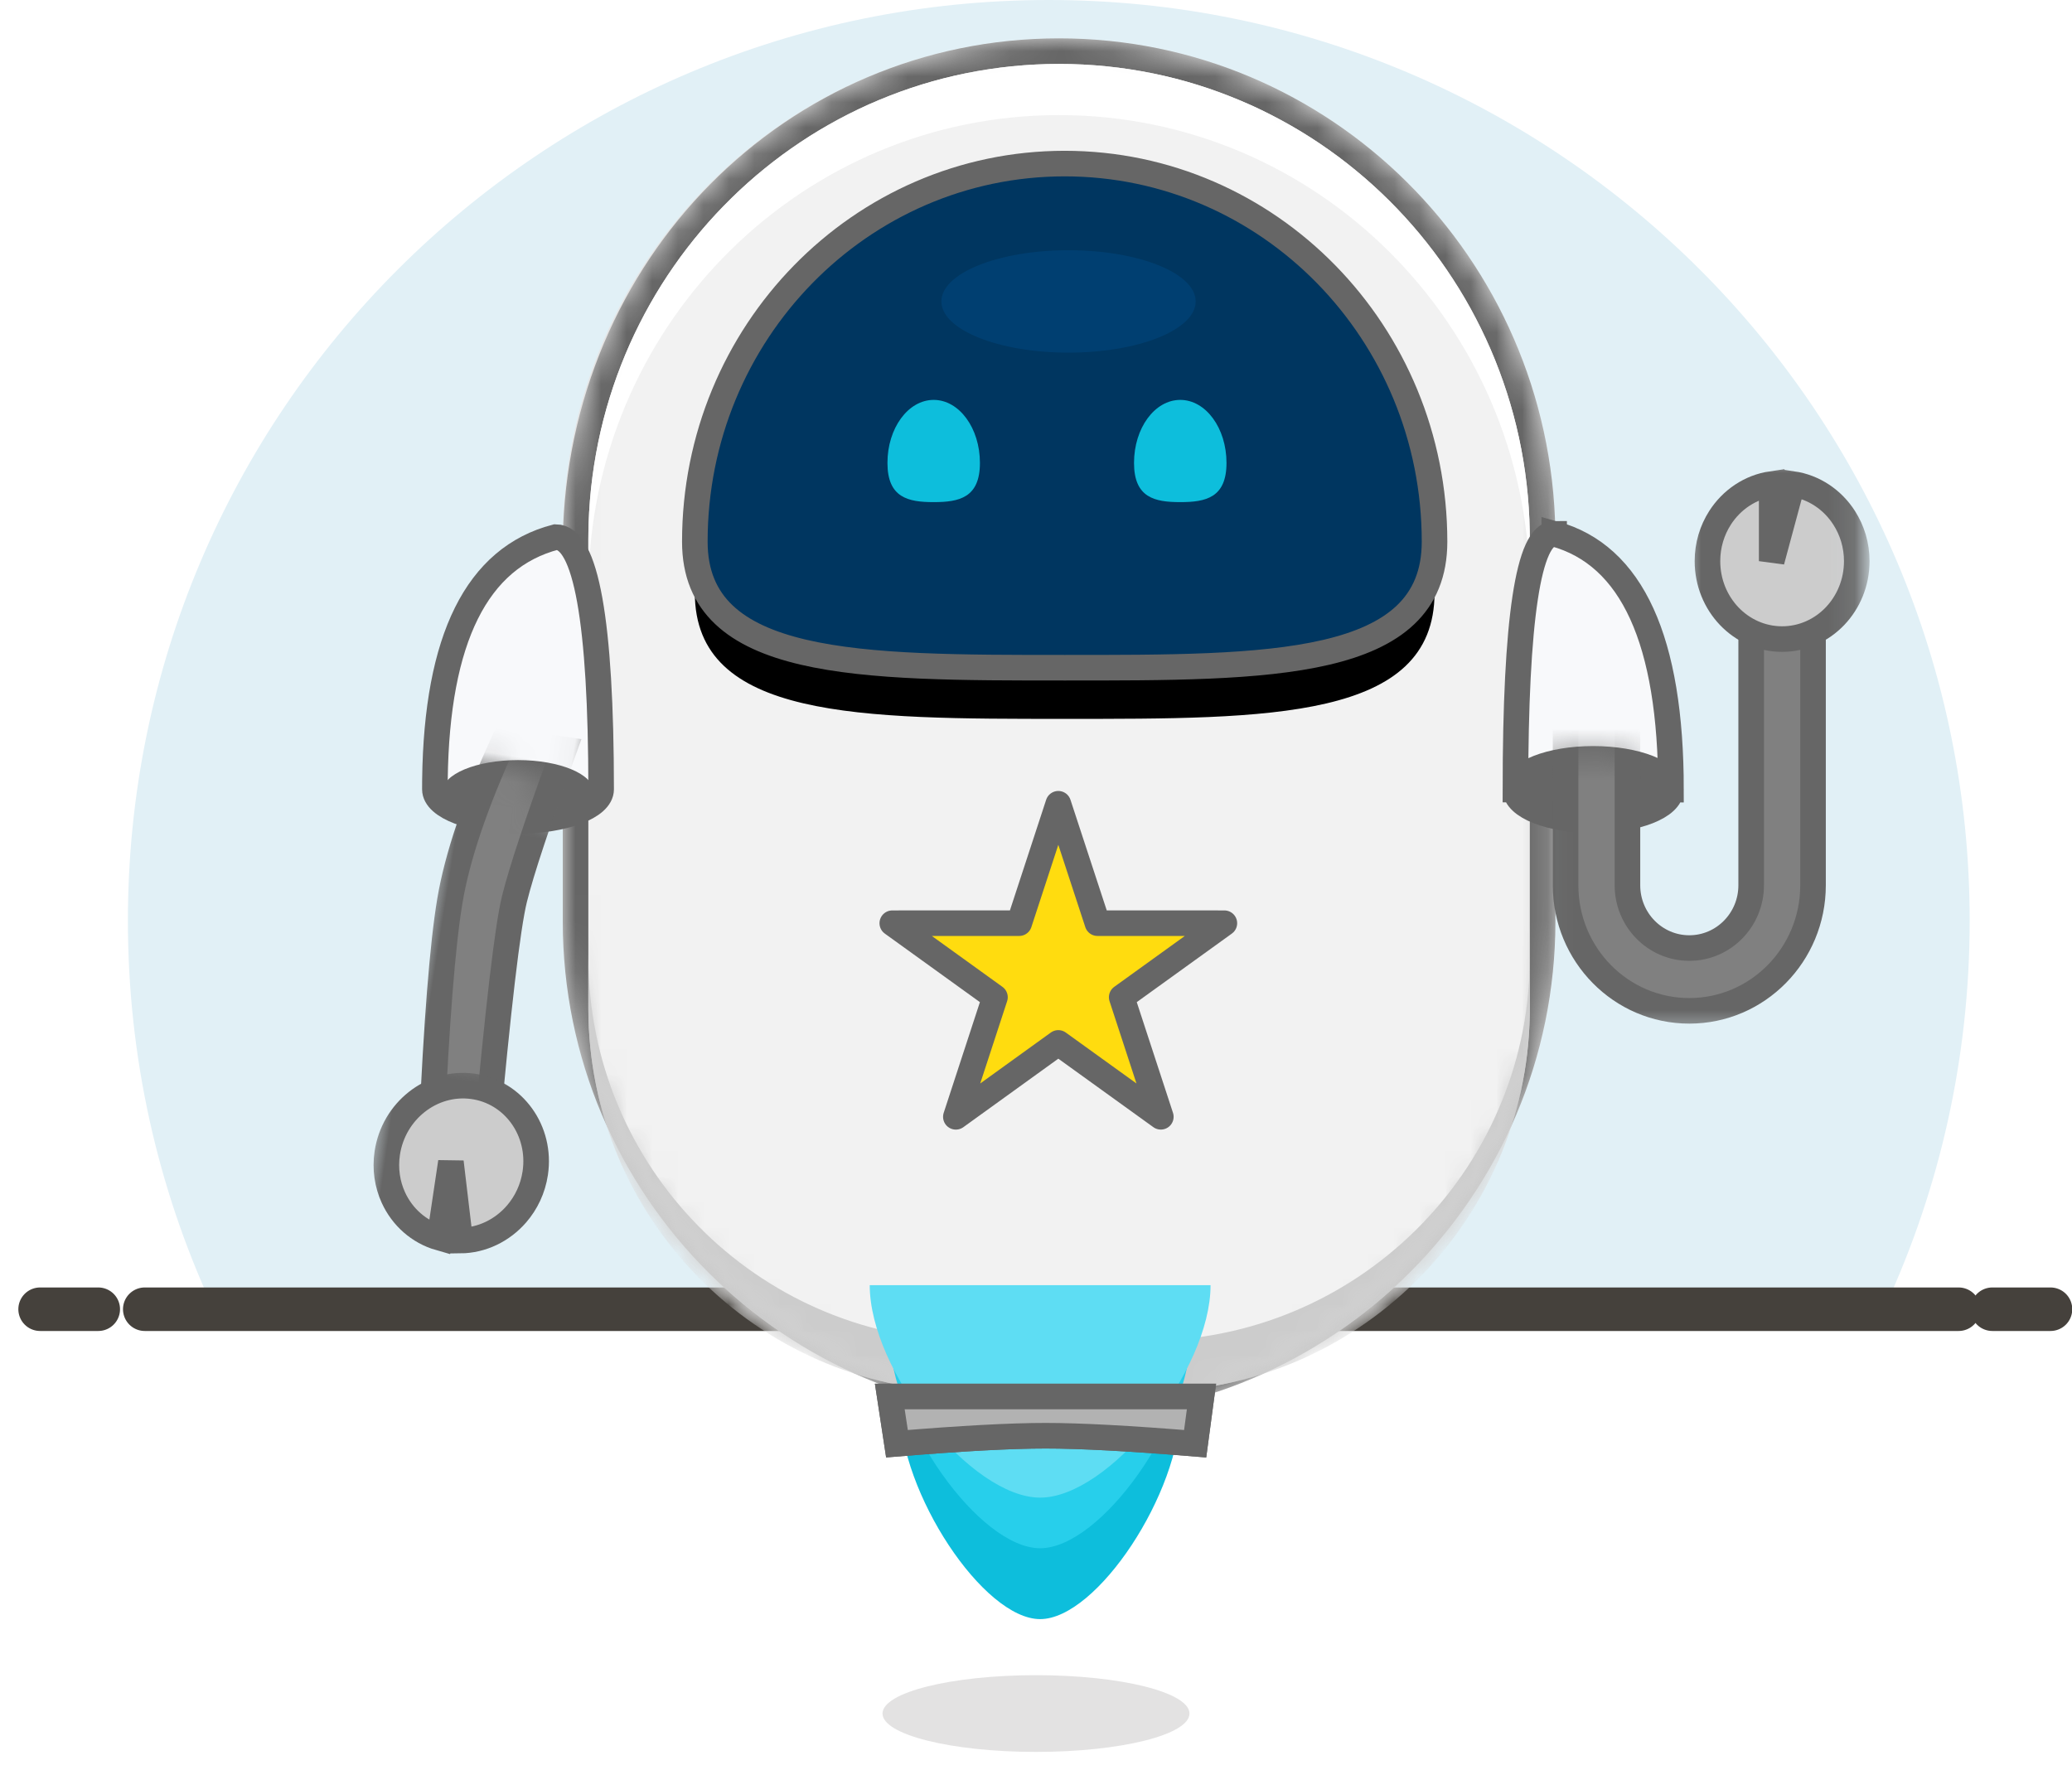 <?xml version="1.0" encoding="UTF-8"?>
<svg width="81px" height="69px" viewBox="0 0 81 69" version="1.1" xmlns="http://www.w3.org/2000/svg" xmlns:xlink="http://www.w3.org/1999/xlink">
    <title>70C29345-C48E-401B-AF31-5ED573D104A9@3x</title>
    <defs>
        <path d="M19.402,0 C30.118,0 38.805,8.779 38.805,19.609 L38.805,19.609 L38.805,34.524 C38.805,45.239 30.118,53.926 19.402,53.926 C8.687,53.926 4.86500904e-15,45.239 0,34.524 L0,19.609 L0.003,19.265 C0.185,8.594 8.801,0 19.402,0 Z" id="path-1"></path>
        <path d="M13.906,22.444 L1.036,22.444 L1.036,13.638 C0.401,13.413 0,13.082 0,12.713 C0,12.035 1.353,11.486 3.023,11.486 C4.62,11.486 5.927,11.988 6.038,12.625 L6.952,12.625 L6.953,0 L13.906,0 L13.906,22.444 Z" id="path-3"></path>
        <filter x="0.0%" y="0.0%" width="100.0%" height="100.0%" filterUnits="objectBoundingBox" id="filter-5">
            <feGaussianBlur stdDeviation="0" in="SourceGraphic"></feGaussianBlur>
        </filter>
        <path d="M13.906,29.242 L1.814,29.242 L1.813,12.216 C0.746,12.027 0,11.596 0,11.095 C0,10.419 1.353,9.872 3.023,9.872 C4.693,9.872 6.046,10.419 6.046,11.095 C6.046,11.355 5.846,11.595 5.504,11.793 L6.952,11.793 L6.953,0 L13.906,0 L13.906,29.242 Z" id="path-6"></path>
        <path d="M15.621,20.108 C23.606,20.108 30.08,20.145 30.08,15.18 C30.08,7.015 23.606,0.396 15.621,0.396 C7.636,0.396 1.163,7.015 1.163,15.18 C1.163,20.125 7.636,20.108 15.621,20.108 Z" id="path-8"></path>
        <filter x="-25.9%" y="-27.9%" width="151.9%" height="176.1%" filterUnits="objectBoundingBox" id="filter-9">
            <feMorphology radius="0.5" operator="dilate" in="SourceAlpha" result="shadowSpreadOuter1"></feMorphology>
            <feOffset dx="0" dy="2" in="shadowSpreadOuter1" result="shadowOffsetOuter1"></feOffset>
            <feGaussianBlur stdDeviation="2" in="shadowOffsetOuter1" result="shadowBlurOuter1"></feGaussianBlur>
            <feComposite in="shadowBlurOuter1" in2="SourceAlpha" operator="out" result="shadowBlurOuter1"></feComposite>
            <feColorMatrix values="0 0 0 0 1   0 0 0 0 1   0 0 0 0 1  0 0 0 0.5 0" type="matrix" in="shadowBlurOuter1"></feColorMatrix>
        </filter>
        <path d="M1.807,0 C2.805,0 3.615,1.103 3.615,2.464 C3.615,3.825 2.805,3.997 1.807,3.997 C0.809,3.997 0,3.825 0,2.464 C0,1.103 0.809,0 1.807,0 Z M11.446,0 C12.445,0 13.254,1.103 13.254,2.464 C13.254,3.825 12.445,3.997 11.446,3.997 C10.448,3.997 9.639,3.825 9.639,2.464 C9.639,1.103 10.448,0 11.446,0 Z" id="path-10"></path>
    </defs>
    <g id="MVP-new-Plugin" stroke="none" stroke-width="1" fill="none" fill-rule="evenodd">
        <g id="06.5-MVP-widgets-reworked---library" transform="translate(-728, -457)">
            <g id="Group-6" transform="translate(697, 421)">
                <g id="Trusty/Hand-up" transform="translate(32, 32)">
                    <g id="Background-with-Horizon" transform="translate(0.568, 4)">
                        <path d="M39.432,0 C59.314,0 75.432,16.118 75.432,36 C75.432,41.353 74.263,46.434 72.167,51 L6.696,51 C4.6,46.434 3.432,41.353 3.432,36 C3.432,16.118 19.55,0 39.432,0 Z" id="Combined-Shape" fill="#E1F0F6"></path>
                        <line x1="4.091" y1="51.191" x2="75" y2="51.191" id="Stroke-5" stroke="#45413C" stroke-width="1.702" stroke-linecap="round" stroke-linejoin="round"></line>
                        <line x1="0" y1="51.191" x2="2.273" y2="51.191" id="Stroke-7" stroke="#45413C" stroke-width="1.702" stroke-linecap="round" stroke-linejoin="round"></line>
                        <line x1="76.318" y1="51.191" x2="78.591" y2="51.191" id="Stroke-9" stroke="#45413C" stroke-width="1.702" stroke-linecap="round" stroke-linejoin="round"></line>
                    </g>
                    <path d="M45.5,71 C45.5,71.828 42.814,72.5 39.501,72.5 C36.187,72.5 33.5,71.828 33.5,71 C33.5,70.172 36.186,69.5 39.501,69.5 C42.815,69.5 45.5,70.171 45.5,71 Z" id="Path" fill="#45413C" fill-rule="nonzero" opacity="0.15"></path>
                    <g id="Trusty-Marsbot" transform="translate(8, -7)">
                        <g id="Body" transform="translate(13, 12.5)">
                            <mask id="mask-2" fill="white">
                                <use xlink:href="#path-1"></use>
                            </mask>
                            <use id="Mask" fill="#E5E5E5" xlink:href="#path-1"></use>
                            <path d="M19.402,1 C24.424,1 28.976,3.034 32.296,6.331 C35.623,9.635 37.713,14.208 37.802,19.273 L37.802,19.273 L37.805,34.524 C37.805,39.605 35.745,44.206 32.415,47.536 C29.085,50.866 24.484,52.926 19.402,52.926 C14.321,52.926 9.72,50.866 6.39,47.536 C3.06,44.206 1,39.605 1,34.524 L1,34.524 L1,19.618 C1.09,14.4 3.166,9.753 6.478,6.405 C9.8,3.048 14.365,1 19.402,1 Z" stroke="#666666" stroke-width="2" fill="#F8F9FB" mask="url(#mask-2)"></path>
                            <path d="M19.402,1 C9.455,1 1.329,8.989 1.01,18.99 L1.003,19.293 L1,19.609 L1,37.926 C1,46.128 7.582,52.792 15.752,52.924 L16,52.926 L22.805,52.926 C31.006,52.926 37.671,46.344 37.803,38.174 L37.805,37.926 L37.805,19.618 L37.803,19.301 C37.64,9.152 29.45,1 19.402,1 Z" id="Body-Copy" fill="#F2F2F2" fill-rule="nonzero" mask="url(#mask-2)"></path>
                            <path d="M19.402,1 C29.45,1 37.64,9.152 37.803,19.301 L37.803,19.301 L37.805,19.618 L37.805,21.609 L37.803,21.301 C37.64,11.152 29.45,3 19.402,3 C9.455,3 1.329,10.989 1.01,20.99 L1.003,21.293 L1,21.609 L1,19.609 L1.003,19.293 L1.01,18.99 C1.329,8.989 9.455,1 19.402,1 Z" id="Body-Copy-2" fill="#FFFFFF" fill-rule="nonzero" mask="url(#mask-2)"></path>
                            <path d="M15.752,50.924 L16,50.926 L22.805,50.926 C31.006,50.926 37.671,44.344 37.803,36.174 L37.805,35.926 L37.805,37.926 L37.803,38.174 C37.671,46.344 31.006,52.926 22.805,52.926 L22.805,52.926 L16,52.926 L15.752,52.924 C7.582,52.792 1,46.128 1,37.926 L1,37.926 L1,35.926 C1,44.128 7.582,50.792 15.752,50.924 Z" id="Body-Copy-3" fill="#CCCCCC" fill-rule="nonzero" mask="url(#mask-2)"></path>
                            <path d="M19.372,29.927 L20.903,34.596 L25.864,34.598 L21.85,37.492 L23.38,42.167 L19.372,39.278 L15.367,42.168 L16.896,37.492 L12.882,34.598 L17.843,34.596 L19.372,29.927 Z" id="icon-star-copy-2" stroke="#666666" fill="#FFDC0F" stroke-linecap="round" stroke-linejoin="round" mask="url(#mask-2)"></path>
                        </g>
                        <g id="Flamy-Thing" transform="translate(25, 66)">
                            <path d="M6.662,8.308 C8.88,8.308 12.149,3.365 12.149,0 C6.662,0 6.662,0 1.176,0 C1.176,3.365 4.445,8.308 6.662,8.308 Z" id="Mask-2" fill="#0DBEDC"></path>
                            <path d="M6.662,5.537 C9.038,5.537 12.541,0.594 12.541,-2.771 C6.662,-2.771 6.662,-2.771 0.784,-2.771 C0.784,0.594 4.286,5.537 6.662,5.537 Z" id="Mask-Copy-2" fill="#27CFEB"></path>
                            <path d="M6.662,3.558 C9.355,3.558 13.324,-1.385 13.324,-4.75 C6.662,-4.75 6.662,-4.75 0,-4.75 C0,-1.385 3.97,3.558 6.662,3.558 Z" id="Mask-Copy-3" fill="#5EDDF3"></path>
                            <path d="M0.784,-0.396 L12.969,-0.396 L12.722,1.45 C10.172,1.241 8.224,1.137 6.876,1.137 C5.529,1.137 3.592,1.241 1.065,1.45 L0.784,-0.396 Z" id="Mask" stroke="#666666" fill="#B2B2B2"></path>
                            <path d="M0.784,-0.396 L12.969,-0.396 L12.722,1.45 C10.172,1.241 8.224,1.137 6.876,1.137 C5.529,1.137 3.592,1.241 1.065,1.45 L0.784,-0.396 Z" id="Mask-Copy" stroke="#666666" fill="#B2B2B2"></path>
                        </g>
                        <g id="Right-Shoulder" transform="translate(50, 31.5)">
                            <path d="M3.282,11.572 C4.961,11.572 6.323,11.035 6.323,10.372 C6.323,9.709 4.961,9.172 3.282,9.172 C1.603,9.172 0.242,9.709 0.242,10.372 C0.242,11.035 1.603,11.572 3.282,11.572 Z M1.762,0.651 L1.762,0.372 C4.802,1.205 6.323,4.539 6.323,10.372 C4.165,10.357 2.771,10.353 2.142,10.361 L2.142,10.372 L0.242,10.372 C0.244,3.705 0.75,0.372 1.759,0.372 C1.76,0.461 1.761,0.554 1.762,0.651 L1.762,0.651 Z" id="Combined-Shape-Copy-2" stroke="#666666" fill="#F8F9FB"></path>
                            <ellipse id="Arm-Opening" fill="#666666" cx="3.334" cy="10.439" rx="2.954" ry="1.244"></ellipse>
                        </g>
                        <g id="Left-Shoulder" transform="translate(8, 32)">
                            <path d="M1.773,0 C4.854,0.804 6.428,3.965 6.497,9.484 L6.499,9.864 C6.499,10.545 5.044,11.097 3.25,11.097 C1.455,11.097 -2.48689958e-14,10.545 -2.48689958e-14,9.864 L-2.48689958e-14,9.864 C0.002,3.288 0.593,0 1.773,0 Z" id="Combined-Shape-Copy-3" stroke="#666666" fill="#F8F9FB" transform="translate(3.25, 5.549) scale(-1, 1) translate(-3.25, -5.549) "></path>
                            <ellipse id="Arm-Opening" fill="#666666" cx="3.25" cy="9.953" rx="2.954" ry="1.233"></ellipse>
                        </g>
                        <g id="Right-Arm" transform="translate(50, 29)">
                            <mask id="mask-4" fill="white">
                                <use xlink:href="#path-3"></use>
                            </mask>
                            <g id="Mask"></g>
                            <path d="M2.203,7.409 L4.621,7.409 L4.621,16.614 C4.621,17.97 5.704,19.069 7.039,19.069 C8.375,19.069 9.458,17.97 9.458,16.614 L9.458,5.568 L11.876,5.568 L11.876,16.614 C11.876,19.326 9.711,21.524 7.039,21.524 C4.368,21.524 2.203,19.326 2.203,16.614 L2.203,16.614 L2.203,7.409 Z" stroke="#666666" fill="#808080" mask="url(#mask-4)"></path>
                            <path d="M-0.286,12.996 C0.113,12.179 1.125,11.77 2.75,11.77 C4.375,11.77 5.375,12.09 5.75,12.729 L5.228,11.138 L-0.302,11.138 L-0.286,12.996 Z" id="Path-5" filter="url(#filter-5)" mask="url(#mask-4)"></path>
                            <path d="M11.074,0.923 C11.913,1.045 12.642,1.541 13.095,2.25 C13.404,2.733 13.586,3.315 13.586,3.941 C13.586,4.78 13.261,5.538 12.74,6.087 C12.209,6.645 11.476,6.988 10.667,6.988 C9.858,6.988 9.125,6.645 8.594,6.087 C8.073,5.538 7.749,4.78 7.749,3.941 C7.749,3.315 7.93,2.733 8.239,2.25 C8.693,1.541 9.421,1.045 10.26,0.923 L10.26,0.923 L10.26,3.941 Z" id="Right-Hand" stroke="#666666" fill="#CCCCCC" mask="url(#mask-4)"></path>
                        </g>
                        <g id="Left-Arm" transform="translate(7.5, 45.75) scale(-1, 1) translate(-7.5, -45.75) translate(0.5, 31)">
                            <mask id="mask-7" fill="white">
                                <use xlink:href="#path-6"></use>
                            </mask>
                            <g id="Mask"></g>
                            <path d="M3.765,8.957 L6.135,8.935 C5.562,11.877 5.228,13.904 5.134,15.017 C5.04,16.129 5.167,19.309 5.516,24.556 L3.367,24.576 C2.874,20.243 2.636,17.208 2.652,15.471 C2.668,13.734 3.039,11.563 3.765,8.957 Z" id="ARM" stroke="#666666" fill="#808080" mask="url(#mask-7)" transform="translate(4.393, 16.755) scale(-1, 1) rotate(9) translate(-4.393, -16.755) "></path>
                            <path d="M5.024,22.293 L5.049,25.291 L5.838,22.298 C6.679,22.423 7.412,22.922 7.871,23.631 C8.184,24.115 8.37,24.695 8.375,25.318 C8.382,26.156 8.062,26.911 7.543,27.455 C7.016,28.008 6.284,28.346 5.473,28.339 C4.666,28.332 3.932,27.986 3.399,27.427 C2.873,26.877 2.544,26.12 2.537,25.287 C2.532,24.661 2.709,24.081 3.015,23.601 C3.463,22.899 4.187,22.41 5.024,22.293 L5.024,22.293 Z" id="Mask" stroke="#666666" fill="#CCCCCC" mask="url(#mask-7)" transform="translate(5.456, 25.391) rotate(-188) translate(-5.456, -25.391) "></path>
                        </g>
                        <g id="😀-Expression" transform="translate(17, 17)">
                            <g id="Face">
                                <g id="Mask">
                                    <use fill="black" fill-opacity="1" filter="url(#filter-9)" xlink:href="#path-8"></use>
                                    <use stroke="#666666" stroke-width="1" fill="#003660" fill-rule="evenodd" xlink:href="#path-8"></use>
                                </g>
                                <ellipse id="Oval-8" fill="#003F71" cx="15.772" cy="5.786" rx="4.97" ry="2.002"></ellipse>
                            </g>
                            <g id="Group" transform="translate(8.693, 9.636)">
                                <mask id="mask-11" fill="white">
                                    <use xlink:href="#path-10"></use>
                                </mask>
                                <use id="Mask" fill="#0DBEDC" xlink:href="#path-10"></use>
                            </g>
                        </g>
                    </g>
                </g>
            </g>
        </g>
    </g>
</svg>